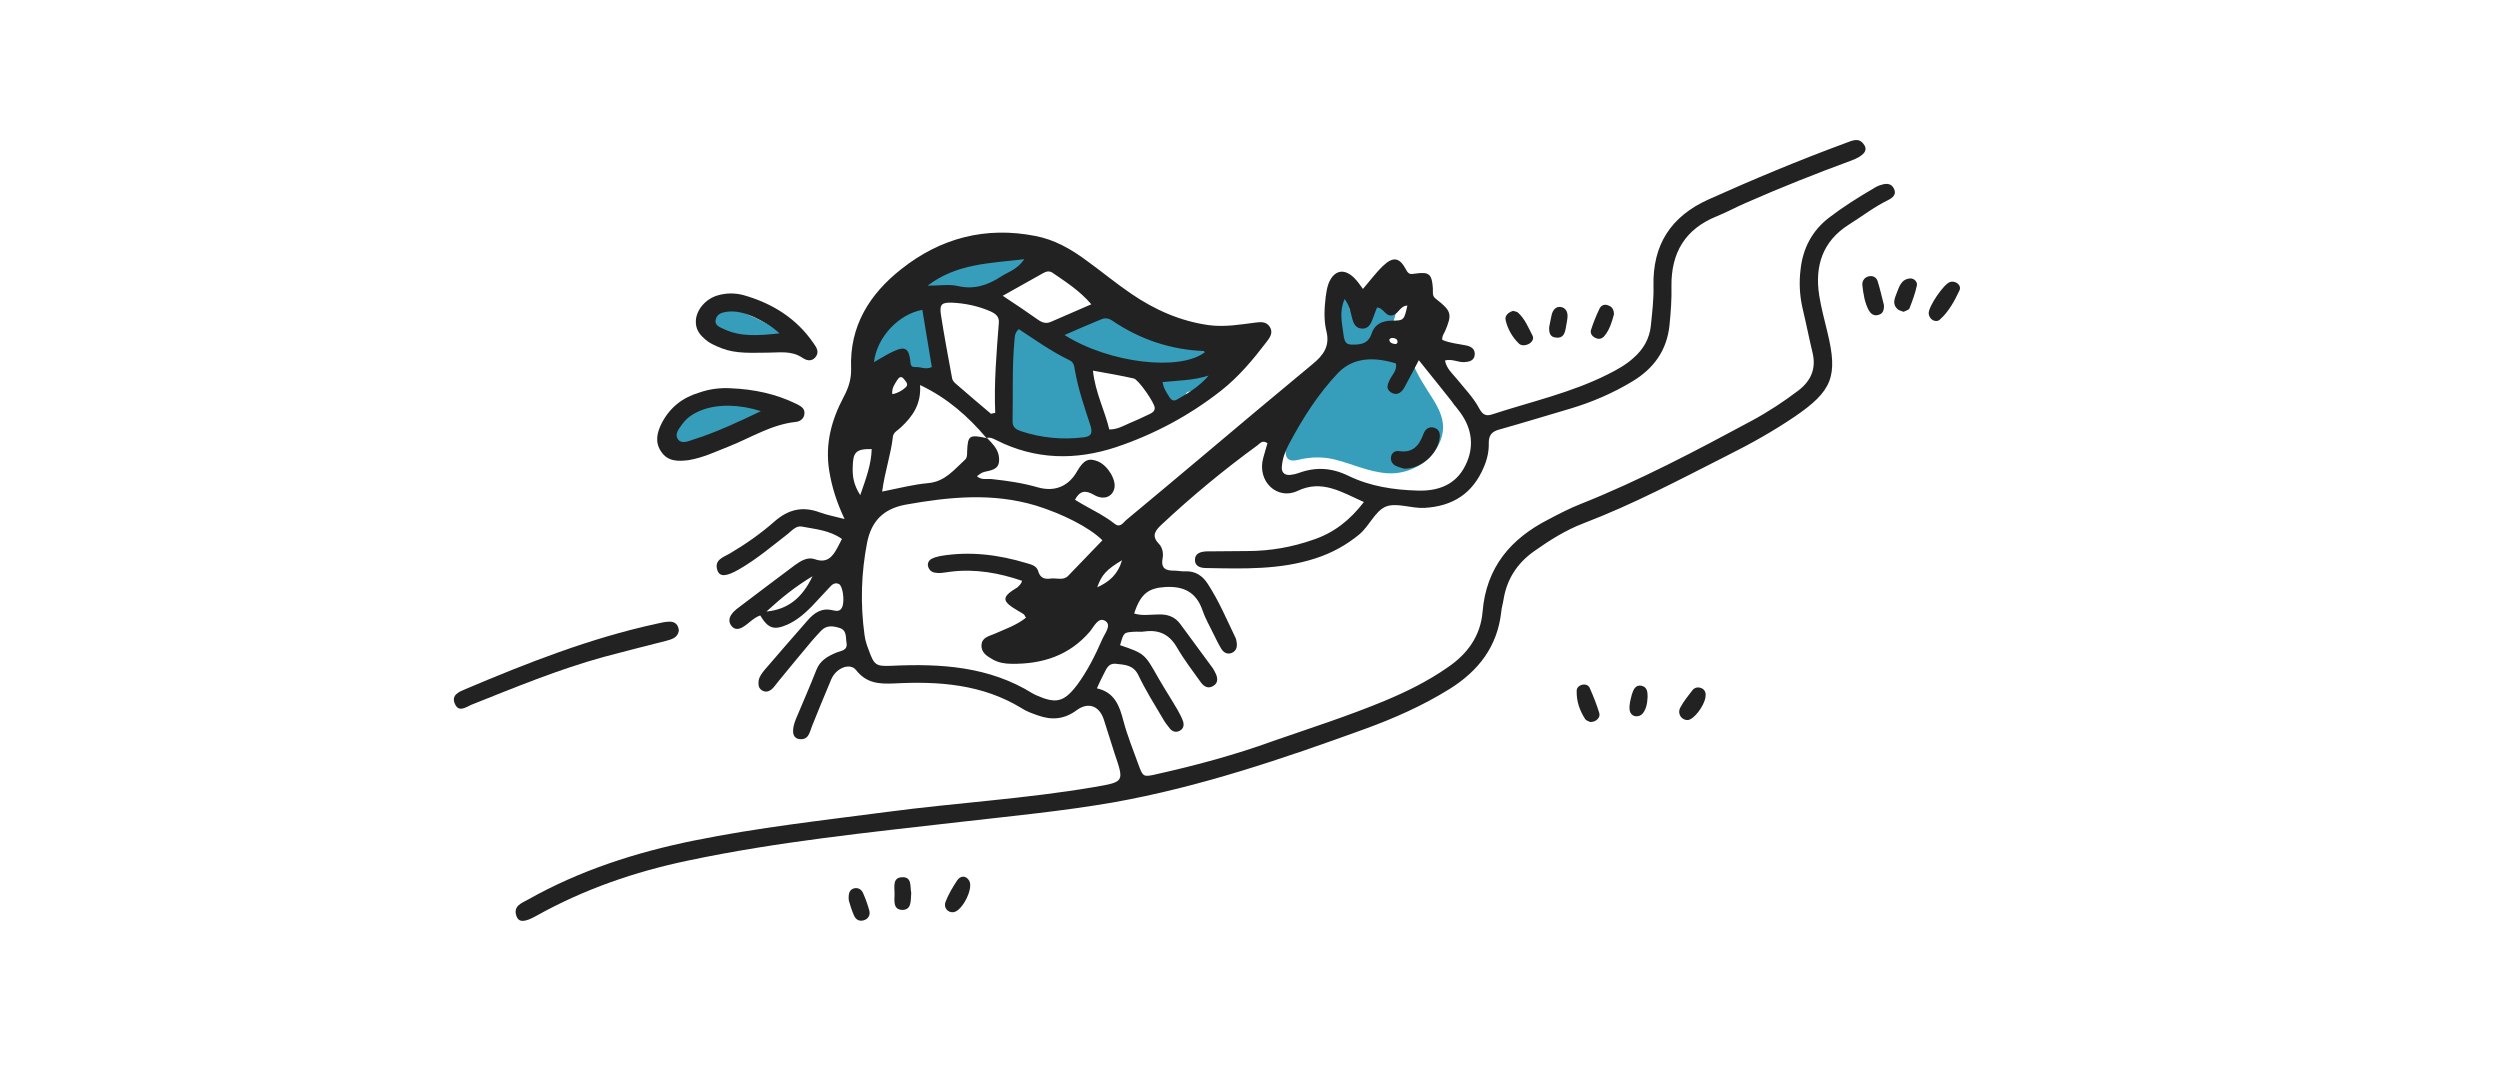 <?xml version="1.0" encoding="utf-8"?>
<!-- Generator: Adobe Illustrator 18.0.0, SVG Export Plug-In . SVG Version: 6.00 Build 0)  -->
<!DOCTYPE svg PUBLIC "-//W3C//DTD SVG 1.1//EN" "http://www.w3.org/Graphics/SVG/1.1/DTD/svg11.dtd">
<svg version="1.1" xmlns="http://www.w3.org/2000/svg" xmlns:xlink="http://www.w3.org/1999/xlink" x="0px" y="0px"
	 viewBox="0 0 764.9 330" enable-background="new 0 0 764.9 330" xml:space="preserve">
<g id="_xFFFD__x83__x8C__xFFFD__x99__xA0_影像_1_">
</g>
<g id="_xFFFD__x9C__x96_撅_xFFFD__8_xA0_影像_1_">
	<g>
		<path fill="#369EBB" d="M329.9,108.9c1,6,2.7,11.4,4.8,16.7c0.4,1.1,0.9,2.2,1.4,3.3c2.1,5,0.9,7.1-4.6,7.5
			c-2.4,0.2-4.9,0.1-7.3-0.1c-4.1-0.3-8.1-0.9-12.2-0.9c-4.2,0-5.3-1.4-5.4-5.7c-0.3-10.1,1-20.1,1.7-30.2c0.1-1.8,0.9-3.2,2.9-3.4
			c1.6-0.2,2.6,0.8,2.7,2.4c0.1,1,0.8,1.1,1.5,1.4c1.5,0.6,3.1,1.1,4.5,1.8c1.7,0.8,3.3,2,4.2-1c0.2-0.6,1.4-1.1,2.2-1.5
			c3.7-1.8,7.5-3.6,11.3-5.4c3.4-1.7,8.6-0.4,10.3,2.9c2.4,4.8,6.6,6,11.2,6.4c4.4,0.3,8.9,0,13.3-0.8c3.2-0.6,4.6,0.6,4.6,3.8
			c0,1.1,0.7,1.1,1.1,1.6c1.6,1.5,1.6,3.3,0,4.4c-4.5,2.9-8.1,7.5-14.1,7.7c-1.4,0.1-1.2,1.1-1.3,2c-0.3,1.8-0.8,3.5-2.9,3.9
			c-2.1,0.4-3-1.2-3.9-2.7c-0.3-0.5-0.5-0.9-0.8-1.4c-2.5-5.1-5-9.8-12.2-8.5c-2,0.3-4.3-0.7-6.3-1.4
			C334.3,110.7,332.3,109.8,329.9,108.9z"/>
		<path fill="#369EBB" d="M405.9,110c1.9-2.7,2-5,1.6-7.4c-0.4-3.3-0.1-6.5,0.4-9.8c0.3-2,1.2-3.6,3.5-3.3c2.1,0.4,2.2,2.1,1.8,3.8
			c-0.1,0.6-0.6,1.4,0.1,1.8c0.8,0.5,1.4-0.2,1.8-0.7c1.2-1.5,2.3-3,3.6-4.5c2.2-2.5,4.4-2.4,6,0.5c0.6,1.1,1,0.7,1.6,0.4
			c0.7-0.4,1.4-0.8,2.3-1.1c-1.6,4.4-1.3,9.4-4.9,13c-1.8,1.8-1.6,3.4,0.6,4.5c1.4,0.7,3,1.5,4.4,1.2c2.5-0.6,2.8,0.8,3.5,2.6
			c1.5,3.9,3.9,7.4,6.1,10.9c2,3.2,3.7,6.5,3.1,10.4c-1.3,7.7-9.1,13-16.9,12.5c-5.9-0.4-11-3-16.5-4.3c-3.6-0.8-7.2-0.7-10.8,0.2
			c-2.9,0.7-4.1-0.4-3.8-3.3c0.1-1.5,0.4-3.1,0.9-4.5c3.2-8.5,7.4-16.2,15.5-21c1.1-0.6,1.9-1.3,1.3-2.5c-0.6-1.1-1.6-1-2.6-0.6
			C407.8,109.1,407.2,109.4,405.9,110z"/>
		<path fill="#369EBB" d="M299.9,88.9c-2.3,0.8-4.5,0.4-6.8,0.4c-2,0.1-3.3-1.7-5.4-1c-1.7,0.5-2.7,0.6-2.7,3.2
			c0.2,7.5,1.3,14.8,2.8,22.1c0.3,1.4,0.2,2.8-1.2,3.6c-1.3,0.8-2.8,0.7-3.8-0.2c-4.2-3.7-8.9-3.4-13.8-2.1c-3.1,0.8-5.1-1-5-4.2
			c0.1-2.8,1.4-5.2,2.7-7.6c1.9-3.5,4.7-6.5,7.4-9.4c0.6-0.7,1.4-1.4,2.3-1.3c2.2,0.2,3.5-0.7,4.8-2.5c0.6-0.9,0.8-1.4,0.7-2.5
			c-0.6-4.3,1.2-6.3,4.6-6.3c2.1,0,4.2-1.2,6.2-1.8c2.5-0.8,4.9-2.1,8.1-1.5c2.2,0.4,5.3,1.8,8-0.4c1.2-1,3.1-1.1,4.7-0.8
			c1.2,0.2,2.2,0.8,2.6,2.1c0.4,1.4-0.1,2.5-1.2,3.4c-0.7,0.5-1.6,1.2-2.4,1.2c-2,0.1-3.1,1.5-4.7,2.3
			C305.2,86.9,302.8,88.7,299.9,88.9z"/>
		<path fill="#369EBB" d="M204.5,131.2c0-4.6,2.8-7.6,7.1-8.4c2.5-0.5,5.3-0.1,7.5-2c0.1-0.1,0.2-0.1,0.3-0.1
			c3.2,1.3,6.6-1.1,9.8,0.6c2,1.1,4.3,1.5,6.5,2c1.7,0.4,2.8,1.4,2.5,3.3c-0.3,1.7-1.5,2.4-3.1,2.3c-0.9,0-1.8-0.1-2.7-0.3
			c-1.7-0.5-3.5-1.3-4.7,0.9c0,0.1-0.2,0.2-0.2,0.1c-3.1-0.7-5.4,1.7-7.8,2.7c-2.4,1-5.3,0.7-7.2,3.2c-1.6,2.1-3.9,0.6-5.8,0
			C204.4,134.8,204.7,132.7,204.5,131.2z"/>
		<path fill="#369EBB" d="M219.9,92.8c1.6,0,3,0.6,4.4,1.3c4.7,2.2,9.4,4.4,14,6.7c1.7,0.8,3.4,2,2.3,4.2c-1.1,2.2-2.9,1.8-4.7,0.8
			c-1.2-0.7-2.4-1.3-3.8-0.4c-0.2,0.1-0.5,0.2-0.8,0.1c-5.5-1.2-10.5-3.4-15.1-6.5c-0.9-0.6-1.1-1.9-0.5-2.7
			C216.8,94.7,217.4,92.6,219.9,92.8z"/>
		<path fill="#369EBB" d="M445,124.1c-1.8-4.5-5-8.2-7.5-12.3c-1.1-1.9-2.2-3.8-0.3-6.2c1.5,3.9,4.3,6.8,6.7,9.9
			c1.1,1.3,1.8,2.9,2.5,4.5C447.3,121.6,447.6,123.3,445,124.1z"/>
		<path fill="#369EBB" d="M390.1,141.6c0.9,0.8,0.5,1.5,0.4,2.2c-0.4,3.7,0.8,4.7,4.4,3.7c3.2-0.9,6.4-2.2,9.8-1.7
			c0.1,0,0.2,0,0.3,0.2c-3.7,0-7,1.4-10.2,3.2c-1.4,0.8-3,1-4.4,0c-1.5-1.1-1.8-2.7-1.3-4.4C389.3,143.7,389.1,142.5,390.1,141.6z"
			/>
		<path fill="#369EBB" d="M429.4,100.9c1.2-3.8,2.3-7.3,3.4-10.8c0.2-0.5,0.3-1.4,1.2-1.1c1,0.3,0.7,1.1,0.5,1.8
			c-0.8,2.8-1.6,5.5-2.3,8.3C431.8,100.4,431.1,100.9,429.4,100.9z"/>
		<path fill="#369EBB" d="M421.5,150.4c-4.3,0.2-8.1-1.5-12.1-3.2C414.3,145.4,417.4,149.7,421.5,150.4z"/>
		<path fill="#369EBB" d="M371,109.7c-1.6,1.1-3.3,2.2-4.9,3.3c-1.1,0.8-2.2,1-3.5,0.3c-1.4-0.8-2.9-1-4.3,0.1
			c-0.6,0.5-1.2,0.6-1.4-0.3c-0.3-0.9,0.6-0.8,1-0.9C362.2,111.5,366.6,110.6,371,109.7z"/>
	</g>
</g>
<g id="_xFFFD__x89__x88__xFFFD__x9C_砌_xFFFD__x8C__xA0_影像_1_">
	<g>
		<path fill="#222222" d="M302.1,134.1c1.5,1.6,3.1,3.1,3.5,5.4c0.4,2.8-0.4,4-3.2,4.6c-1.9,0.4-1.9,0.4-3.5,1.6
			c1.4,1.3,3.1,0.7,4.7,0.9c4.7,0.5,9.4,1.2,13.9,2.5c5.2,1.5,9.5-0.3,12.1-5c2-3.4,3.5-4.1,6.4-2.9c3,1.3,5.7,5.8,4.9,8.4
			c-0.7,2.5-3.3,3.5-6.2,1.8c-2.6-1.5-4.3-1.3-5.8,1.5c4.1,2.6,8.4,4.4,12.2,7.4c1.7,1.3,2.6-0.5,3.6-1.3
			c7.6-6.3,15.1-12.6,22.6-18.9c11.4-9.6,22.8-19.2,34.3-28.7c3.3-2.7,5.4-5.5,4.2-10.2c-0.8-3.3-0.6-6.9-0.2-10.3
			c0.2-1.4,0.4-2.9,0.9-4.2c1.7-4.2,4.9-4.7,8-1.5c0.9,0.9,1.6,2,2.5,3.2c2.1-2.4,3.9-4.9,6.1-7c3.1-3,5.1-2.7,7.1,1.1
			c0.8,1.6,1.5,1.4,2.9,1.2c4.2-0.6,5,0.2,5.3,4.5c0.1,1.2-0.4,2.3,1,3.3c4.8,3.7,4.9,4.7,2.7,9.9c-0.4,0.8-1,1.6-0.8,2.6
			c2.3,1,4.9,1.2,7.3,1.7c1.5,0.3,2.8,1.1,2.6,2.9c-0.2,1.8-1.7,2.1-3.2,2.2c-1.9,0.1-3.8-1.1-5.9-0.5c0.5,2.5,2.2,3.9,3.6,5.6
			c2.4,3,5.1,5.7,6.9,9.1c0.9,1.6,1.8,2.5,3.9,1.8c11.9-3.9,24.2-6.6,35.5-12.3c2.8-1.4,5.5-2.9,7.8-5c3-2.6,4.9-5.9,5.3-9.9
			c0.4-4,0.9-8,0.8-12c-0.3-12.7,5.3-21.4,16.9-26.6c13.8-6.2,27.7-12,41.8-17.2c2-0.7,4.2-2,5.8,0.6c1.1,1.7-0.2,3.3-3.9,4.7
			c-10.9,4-21.7,8.3-32.4,13c-3,1.3-5.9,2.9-8.9,4.1c-9.6,3.9-13.9,11.1-13.8,21.3c0.1,4-0.2,8-0.6,12c-0.8,7.7-4.8,13.2-11.2,17.1
			c-6.1,3.7-12.6,6.5-19.4,8.5c-7.1,2.1-14.3,4.3-21.4,6.3c-2.3,0.6-3.3,1.7-3.3,4.1c0.1,2.5-0.5,5.1-1.5,7.4
			c-3.4,8.1-9.5,12-18.2,12.5c-4,0.2-8.5-1.7-11.8-0.4c-3.3,1.4-5,5.9-8.1,8.5c-4,3.3-8.4,5.7-13.3,7.3c-11,3.6-22.2,3.2-33.5,3
			c-1.8,0-3.5-0.5-3.5-2.5c0-2,1.7-2.5,3.5-2.6c4.2,0,8.4-0.1,12.5-0.1c7,0,13.8-1.2,20.3-3.5c6.2-2.1,11.1-5.9,15.4-11.5
			c-6.8-3-12.8-7-20.3-3.4c-6.1,2.9-12.5-2.8-10.5-10.1c0.4-1.5,0.9-3.1,1.3-4.5c-1.6-1.1-2.3,0.1-3,0.6
			c-10.3,7.5-20.1,15.6-29.4,24.3c-1.9,1.8-3.2,3.4-0.9,5.8c1.2,1.2,1.5,3,1.2,4.6c-0.6,3.3,1.3,3.7,3.7,3.7c1.1,0,2.2,0.3,3.3,0.2
			c3-0.1,5.2,1.3,6.8,3.8c3.4,5.2,5.8,10.9,8.5,16.5c0.2,0.3,0.2,0.7,0.3,1c0.3,1.5,0.2,3-1.5,3.7c-1.4,0.5-2.5-0.2-3.2-1.4
			c-0.9-1.5-1.7-3.2-2.5-4.8c-1.1-2.3-2.4-4.5-3.2-6.9c-1.9-5.5-5.7-7.4-11.3-7.1c-5.2,0.3-7.6,2-9.6,8.1c2.5,0.8,5,0.3,7.4,0.3
			c2.7-0.1,5,0.6,6.7,2.9c3.3,4.5,6.7,9.1,10,13.6c0.4,0.6,0.7,1.3,1,1.9c0.5,1.3,0.5,2.6-0.8,3.4c-1.5,1-2.8,0.4-3.8-0.9
			c-2.5-3.5-5.2-7-7.4-10.8c-2.3-4-5.5-5.5-9.9-4.9c-1.1,0.2-2.2,0-3.3,0.1c-3.1,0.2-3.1,0.2-4.2,4.1c7.6,2.6,7.5,2.6,11.8,10.2
			c1.9,3.3,4,6.5,5.9,9.8c0.6,1.1,1.2,2.2,1.6,3.4c0.3,1.1,0.1,2.2-1.1,2.8c-1.1,0.6-2.2,0.2-2.9-0.6c-0.8-1-1.6-2-2.2-3.1
			c-2.6-4.4-5.3-8.7-7.5-13.3c-1.5-3.1-4-3.2-6.8-3.5c-2.7-0.3-3.1,2-4.1,3.7c-0.6,1.1-1.1,2.3-1.8,3.8c5.4,1.2,6.9,5.3,8.1,9.9
			c1.2,4.6,3,8.9,4.6,13.4c1.4,3.8,1.5,3.9,5.4,3c12.1-2.7,24-5.9,35.6-10.1c11.5-4,23.1-7.7,34.4-12.4c6.7-2.8,13.2-6,19.2-10.2
			c6.1-4.1,10.1-9.7,10.7-17c1.1-13.6,8.6-22.4,20.2-28.3c3.2-1.7,6.5-3.4,9.8-4.7c18.1-7.2,35.3-16.3,52.4-25.5
			c5-2.7,9.7-5.8,14.2-9.2c3.8-2.9,5.5-6.6,4.4-11.4c-1.1-4.6-2-9.2-3.1-13.8c-0.9-3.9-1.1-7.9-0.6-11.9c0.7-6.4,3.5-11.8,8.7-15.8
			c4.3-3.3,8.9-6.2,13.7-9c0.8-0.5,1.6-0.9,2.5-1.1c1.5-0.5,3-0.3,3.7,1.3c0.8,1.7-0.4,2.7-1.8,3.4c-4.3,2.1-8,5-12,7.5
			c-8.1,5.1-10.5,12.7-9.1,21.7c0.6,3.8,1.6,7.4,2.5,11.2c3.3,13.5,1.5,18-9.9,25.8c-6.6,4.5-13.6,8.4-20.8,12
			c-14.4,7.3-28.7,14.9-43.9,20.7c-5.5,2.1-10.4,5.2-15.2,8.6c-5.2,3.7-8.3,8.6-9.3,14.8c-0.2,1.3-0.6,2.5-0.7,3.8
			c-1.2,10.6-7,18-15.8,23.5c-8.2,5.1-17,9-26.1,12.3c-25.1,9.1-50.4,17.7-76.8,22.4c-15.6,2.7-31.3,4.2-47,6
			c-27.8,3.2-55.7,6-83.1,11.8c-16.3,3.4-31.9,8.8-46.4,16.9c-3.7,2.1-5.4,2-6.1,0.1c-1.1-3.2,1.7-4,3.6-5.1
			c15.8-8.9,32.9-14.4,50.6-18c19.6-4,39.5-6.2,59.3-8.8c21.1-2.8,42.3-4,63.3-7.6c9.2-1.6,9.2-1.5,6.2-10.3
			c-1.1-3.4-2.2-6.9-3.3-10.4c-1.4-4.2-4.8-5.4-8.3-2.8c-3.8,2.8-7.6,3.1-11.8,1.6c-1.7-0.6-3.5-1.2-5-2.2
			c-12.1-7.4-25.4-8.3-39-7.6c-4.6,0.2-8.5,0-11.7-4.1c-1.8-2.3-6.1-0.7-7.6,2.9c-2,4.7-3.9,9.4-5.8,14.1c-0.8,1.9-1,4.6-4.1,4.1
			c-2-0.4-2.3-2.6-0.9-6.1c2.1-5,4.3-10,6.3-15.1c1.1-2.8,3.4-4.1,6-5.2c1.4-0.6,3.6-0.6,3.2-3c-0.3-1.6,0.2-3.9-2.2-4.6
			c-2-0.6-3.9-0.9-5.6,0.9c-1,1.1-2,2.1-2.9,3.2c-3.4,4-6.7,8.1-10.1,12.2c-0.7,0.8-1.3,1.8-2.1,2.5c-0.9,0.7-1.9,1-3,0.3
			c-1.1-0.7-1.1-1.8-1-2.9c0.2-1.3,1-2.3,1.8-3.3c4.4-5.1,8.8-10.2,13.2-15.2c2-2.3,4.3-3.9,7.6-3.1c1.3,0.3,2.5,0.5,3.1-1.3
			c0.6-2.1,0-6.1-1.1-6.7c-1.2-0.6-2.1,0.1-2.8,0.9c-1.9,2-3.7,4-5.6,6c-2.2,2.2-4.5,4.2-7.4,5.5c-4.1,1.8-5.9,1.2-8.3-2.8
			c-2.1,0.7-3.5,2.5-5.4,3.6c-1.2,0.7-2.5,0.8-3.4-0.4c-0.9-1.1-0.8-2.4,0-3.5c0.4-0.6,0.9-1.1,1.5-1.6c5.9-4.5,11.9-9,17.9-13.5
			c1.8-1.3,3.9-2.6,6.1-1.8c3.7,1.3,5.4-0.7,6.9-3.5c0.4-0.8,0.8-1.6,1.4-2.7c-3.8-2.7-8.2-3-12.3-3.8c-1.7-0.3-3,1.2-4.2,2.2
			c-4.9,3.8-9.6,7.8-15,10.9c-3.8,2.2-5.9,2.4-6.6,0.3c-1.1-3.2,1.8-4,3.7-5.1c4.9-2.9,9.5-6.1,13.7-9.8c4.3-3.8,8.7-4.8,14-2.8
			c2.2,0.8,4.5,1.2,7.5,2c-2.4-5.1-3.9-9.8-4.7-14.8c-1.3-8.2,0.7-15.5,4.4-22.5c1.5-2.8,2.4-5.5,2.3-8.8
			c-0.5-12.9,5.6-22.7,15.4-30.4c12-9.5,25.8-13.1,41-10.1c5.8,1.1,10.9,4,15.6,7.5c4.6,3.3,8.9,6.9,13.6,10.1
			c7.3,5,15.2,8.5,24,9.7c4.8,0.6,9.4-0.2,14.1-0.8c1.6-0.2,3.3-0.4,4.4,1.3c1.1,1.7,0.1,3.2-0.9,4.5c-4.2,5.5-8.6,10.8-14.1,15.1
			c-9.7,7.6-20.4,13.3-32,17.2c-12.4,4.1-24.7,3.9-36.6-2.1c-1-0.5-1.9-1-3.1-0.7c-5.6-6.6-11.9-12.2-20.3-16.2
			c0.4,5.9-2.3,9.6-5.8,12.9c-0.9,0.9-2.3,1.5-2.5,2.8c-0.6,5.5-2.5,10.8-3.3,16.9c5.1-1,9.6-2.2,14.2-2.6c5.1-0.5,7.8-4.1,11.1-7.1
			c0.7-0.6,0.7-1.5,0.7-2.5C296.1,133.1,296.6,132.9,302.1,134.1z M312.7,177.7c-7-2.4-14.2-3.7-21.7-2.8c-1.8,0.2-3.6,0.7-5.4,0.2
			c-0.9-0.3-1.5-1-1.7-2c-0.1-1,0.4-1.8,1.3-2.2c0.8-0.4,1.7-0.6,2.6-0.8c9-1.5,17.7-0.4,26.3,2.2c1.4,0.4,3,0.8,3.5,2.3
			c0.6,2.3,2,2.7,4,2.4c1.7-0.2,3.7,0.7,5.2-0.8c3.5-3.6,7-7.3,10.5-10.9c-4.2-4.1-12.3-8.1-20.3-10.6c-13.3-4-26.5-2.7-39.9-0.3
			c-7,1.3-10.5,5.2-11.8,11.6c-1.8,9.3-2.1,18.7-0.8,28.2c0.2,1.6,0.7,3.2,1.3,4.7c1.7,4.7,2.2,5,7.1,4.8c15-0.7,29.8,0.2,43.1,8.5
			c0.3,0.2,0.7,0.3,1,0.5c6.1,2.7,8.5,2.2,12.6-3.2c3.1-4.2,5.5-9,7.6-13.8c0.8-1.9,3-4.4,1-5.7c-2.2-1.4-3.5,1.8-4.8,3.3
			c-6.3,7.3-14.5,9.9-23.8,9.8c-2,0-4-0.3-5.8-1.3c-1.7-1-3.6-2-3.5-4.4c0.1-2.3,2.1-2.7,3.8-3.4c3.4-1.5,6.9-2.7,9.8-5
			c-0.4-0.7-0.5-0.9-0.6-1c-0.6-0.4-1.2-0.8-1.8-1.1c-5.1-3-5.2-4.2-0.2-7.2C311.7,179.2,312.4,178.9,312.7,177.7z M434.1,110.2
			c-1.8,3.4-3.1,6-4.5,8.5c-0.9,1.5-2.3,2.5-4.1,1.3c-1.6-1.1-0.9-2.5-0.3-3.8c0.7-1.5,2.3-2.8,1.9-5c-6.5-2-13-2-17.7,2.9
			c-6.1,6.4-10.9,14-15.1,21.9c-1.1,2.1-1.9,4.3-2.1,6.7c-0.2,1.7,0.7,2.8,2.6,2.6c0.9-0.1,1.8-0.3,2.6-0.6
			c5.2-1.9,10.1-1.6,15.2,0.9c6.6,3.2,13.8,4.3,21.1,4.5c6.1,0.2,11.6-1.6,14.6-7.6c2.9-5.7,2.1-11.4-1.6-16.4
			C442.8,120.9,438.6,115.9,434.1,110.2z M311.7,100.7c-1.3,1.2-1.2,2.3-1.3,3.3c-0.8,8.3-0.4,16.6-0.6,24.9c0,1.9,1.1,2.5,2.5,3
			c6.3,2.1,12.7,2.7,19.3,1.9c2.5-0.3,2.7-1.5,2-3.7c-1.8-5.5-3.7-11-4.7-16.7c-0.2-1.2-0.3-2.6-1.7-3.2
			C321.6,107.5,316.6,103.9,311.7,100.7z M303.2,126.6c0.4-0.1,0.9-0.2,1.3-0.3c-0.4-9.2,0.4-18.4,1.1-27.5c0.2-2-1.1-2.9-2.7-3.6
			c-3.7-1.6-7.6-2.4-11.6-2.6c-3.2-0.1-3.9,0.5-3.4,3.8c1,6.4,2.2,12.8,3.4,19.3c0.2,1,0.9,1.5,1.6,2.1
			C296.3,120.8,299.8,123.7,303.2,126.6z M325.7,102.5c13.8,8.7,35.3,11.1,42.9,5.3c-0.1-0.1-0.2-0.4-0.3-0.4
			c-10.2-0.4-19.6-3.6-28-9.3c-1.2-0.8-2.3-0.9-3.6-0.3C333.3,99.2,329.8,100.7,325.7,102.5z M306.8,90.5c4.1,2.7,7.5,5,10.9,7.4
			c1.3,0.9,2.5,1.2,4,0.5c3.9-1.7,7.8-3.4,12.2-5.3c-3.7-4.3-7.9-6.9-11.8-9.6c-1-0.7-2-0.5-3,0.1C315.3,85.7,311.4,87.9,306.8,90.5
			z M339.4,131.4c2.4,0,4.1-1,5.9-1.8c2.2-0.9,4.3-1.9,6.4-2.9c0.8-0.4,1.6-0.8,1.6-1.9c0-1.5-5-8.7-6.4-9c-4-0.9-8-1.6-12.5-2.4
			C335.1,120.1,338,125.5,339.4,131.4z M267.4,110.8c2.5-1.4,4.3-2.6,6.2-3.4c3.2-1.5,4.5-0.8,4.9,2.9c0.1,1.3,0.2,2.1,1.6,2
			c1.6-0.1,3.1,0.9,5,0c-1-5.8-1.9-11.7-2.9-17.5C275,96.1,268.3,103.1,267.4,110.8z M283.8,87.4c3.8,0,6.6-0.5,9.2,0.1
			c5.1,1.2,9.3-0.3,13.3-2.9c2.1-1.4,4.8-2,7.1-5.3C302.6,80.6,292.8,80.6,283.8,87.4z M411.4,91.5c-1.7,3.8-0.8,7.2-0.4,10.5
			c0.4,3.3,1,3.6,4.2,3.4c2.2-0.2,3.6-0.9,4.4-3.2c0.9-2.9,3.2-4.1,6.3-4.1c3.7,0,3.7-0.2,4.7-4.6c-2.1,0-2.6,2.3-4.3,2.9
			c-2.4,0.8-2.9-2.3-5-2.3c-0.5,1.4-1,2.5-1.4,3.7c-0.6,1.7-1.6,3-3.5,2.7c-1.7-0.2-2.3-1.6-2.7-3.1C413.2,95.5,413,93.6,411.4,91.5
			z M263.2,151.5c1.8-5.2,3.4-9.5,3.5-14.1c-5-0.1-5.7,1.1-5.8,5.5C260.8,145.6,261.1,148.2,263.2,151.5z M355.7,116.9
			c0.3,2,1.3,3.3,2.1,4.6c0.5,0.9,1.3,1.3,2.2,0.8c3.6-2,7.1-4.2,9.8-7.4C365.2,116.4,360.6,116.4,355.7,116.9z M234.5,187.1
			c6.4-0.6,10.9-4,14.1-10.8C243.3,179.5,239.2,182.8,234.5,187.1z M343.3,171.4c-4.8,2.9-6.2,4.4-7.6,8.3
			C339.4,178,342,175.8,343.3,171.4z M273,120.6c1.7-0.3,3-1.1,4-2c1.2-1,0.1-1.9-0.5-2.7c-0.8-1-1.5-0.4-2,0.4
			C273.8,117.5,272.8,118.6,273,120.6z M427.6,104.7c0-1-0.7-1.2-1.4-1.3c-0.5,0-1.1,0.1-1.1,0.6c0,0.7,0.7,1.1,1.4,1.2
			C427,105.4,427.5,105.2,427.6,104.7z"/>
		<path fill="#222222" d="M223.7,118.8c7,0.3,13.7,1.7,20,4.8c1.4,0.7,2.7,1.4,2.4,3.2c-0.2,1.4-1.4,2.2-2.7,2.3
			c-7.4,0.8-13.6,4.8-20.4,7.5c-4.1,1.6-8,3.5-12.4,4.2c-3.2,0.4-6.3,0.4-8.3-2.6c-2-2.9-1.3-5.9,0.2-8.8c2.5-4.8,6.4-7.8,11.5-9.3
			C217.1,119,220.4,118.6,223.7,118.8z M232.8,125.8c-6.5-2.1-13-2.2-17.9-0.4c-2.4,0.9-4.6,2.2-6.1,4.3c-1,1.4-2.6,3.1-1.3,4.8
			c1.1,1.4,3.1,0.5,4.6,0C219,132.3,225.5,129.3,232.8,125.8z"/>
		<path fill="#222222" d="M207.7,193c-0.4,2.2-2.2,2.6-4,3.1c-6.3,1.6-12.7,3.2-19,4.9c-13.8,3.8-27.1,9.3-40.4,14.6
			c-1.7,0.7-3.9,2.5-5.1-0.2c-1.3-2.8,1.4-3.8,3.3-4.6c18.9-8,38-15.5,58.1-19.9c1.4-0.3,2.9-0.7,4.3-0.7
			C206.6,190.2,207.6,191.2,207.7,193z"/>
		<path fill="#222222" d="M212.9,98.2c0.1-3.3,2.9-6.7,6.6-7.8c2.7-0.8,5.4-0.8,8-0.1c8.8,2.5,16.2,7.1,21.4,14.7
			c1,1.4,1.9,2.8,0.5,4.4c-1.2,1.3-2.7,0.9-4,0c-3.3-2.2-7-1.5-10.6-1.5c-4.7,0-9.4,0.4-13.9-1.3c-2-0.8-4-1.6-5.6-3.2
			C213.8,102.1,212.8,100.4,212.9,98.2z M238.5,102c-2.9-2.7-5.4-3.8-7.8-5c-2.7-1.2-5.4-2-8.4-1.6c-1.5,0.2-2.9,0.7-3.3,2.3
			c-0.5,1.9,1.3,2.4,2.5,3C226.6,103.1,232,102.7,238.5,102z"/>
		<path fill="#222222" d="M590.1,95.9c-0.1-2.1,4.6-9,6.5-9.6c1.7-0.6,3.7,1,2.9,2.6c-1.5,3.2-3.3,6.5-6,8.9
			C592.2,98.9,590.2,97.7,590.1,95.9z"/>
		<path fill="#222222" d="M486.5,220.9c-0.3-0.2-1.2-0.4-1.5-0.9c-1.7-2.6-2.7-5.5-2.6-8.7c0-0.9,0.8-1.6,1.7-1.8
			c1-0.2,1.9,0.1,2.3,1c1.1,2.5,2.1,5,2.9,7.6C489.8,219.5,488.3,221,486.5,220.9z"/>
		<path fill="#222222" d="M576.4,93.3c0.1,1.6-0.3,2.8-1.9,3.1c-1.2,0.3-2.1-0.4-2.7-1.4c-1.3-2.4-1.7-5.1-2-7.8
			c-0.1-1.4,0.8-2.5,2.2-2.7c1.2-0.2,2.2,0.5,2.5,1.6C575.3,88.6,575.8,91.1,576.4,93.3z"/>
		<path fill="#222222" d="M463,95.1c0.4,0.2,1,0.2,1.4,0.5c2.2,2,3.2,4.6,4.5,7.1c0.5,1-0.2,2.1-1.3,2.6c-1.1,0.5-2.3,0.5-3-0.3
			c-1.9-1.9-3.3-4.3-3.9-6.9C460.3,96.7,461.3,95.6,463,95.1z"/>
		<path fill="#222222" d="M291.7,279.1c-1.7,0.2-3.1-1.4-2.4-3.2c0.9-2.3,2.2-4.5,3.6-6.6c1-1.4,2.6-1.5,3.6,0.1
			C298,271.7,294.4,278.8,291.7,279.1z"/>
		<path fill="#222222" d="M516.4,220.3c-1.9,0.1-3.3-1.9-2.3-3.8c1-1.9,2.4-3.6,3.7-5.3c0.7-0.9,1.8-1.1,2.9-0.6
			c1.1,0.6,1.3,1.6,1.1,2.8C521.3,216.2,518.2,220.2,516.4,220.3z"/>
		<path fill="#222222" d="M582.4,95.4c-0.7-0.3-1.3-0.4-1.7-0.7c-1.8-1.5-1.1-3.2-0.4-5c0.8-2,1.4-4.3,4.1-4.5
			c1.2-0.1,2.3,1,2.1,2.1c-0.5,2.4-1.4,4.8-2.3,7.1C583.9,94.9,583,95.1,582.4,95.4z"/>
		<path fill="#222222" d="M493.8,96.2c-0.6,2.2-1.3,4.7-3,6.7c-0.8,0.9-1.9,1-3,0.3c-0.9-0.5-1.3-1.5-1-2.3c0.7-2.2,1.6-4.4,2.6-6.5
			c0.5-1,1.6-1.5,2.8-0.9C493.3,93.9,493.8,94.8,493.8,96.2z"/>
		<path fill="#222222" d="M474,100c0.3-1.4,0.5-2.7,0.8-3.9c0.4-1.3,1.2-2.3,2.6-2.2c1.7,0.2,2.3,1.6,2.2,3.1
			c-0.1,1.2-0.4,2.5-0.6,3.7c-0.3,1.6-1,2.8-2.8,2.6C474.1,103.2,473.9,101.6,474,100z"/>
		<path fill="#222222" d="M278.8,273.2c-0.2,2.2,0.2,5.1-2.6,5.2c-3.1,0-2.5-2.9-2.5-5c0-2-0.7-5,2.4-5
			C279.1,268.3,278.4,271.3,278.8,273.2z"/>
		<path fill="#222222" d="M259.7,275.5c-0.2-2.1,0.2-3.3,1.6-3.7c1.2-0.3,2.2,0.3,2.7,1.3c0.8,1.8,1.5,3.7,2,5.6
			c0.3,1.4-0.4,2.5-1.8,2.9c-1.5,0.4-2.5-0.4-3-1.7C260.5,278.3,260,276.5,259.7,275.5z"/>
		<path fill="#222222" d="M504.1,213.2c-0.1,1.8-0.3,3.6-1.5,5.1c-0.6,0.7-1.5,1-2.4,0.8c-0.9-0.2-1.5-1-1.6-1.9
			c-0.2-1.6,0.3-3.2,0.7-4.8c0.5-1.5,1.1-2.9,2.9-2.6C504,210.2,504.1,211.7,504.1,213.2z"/>
		<path fill="#222222" d="M429.6,143.4c-0.5-0.2-1.6-0.4-2.6-0.9c-1-0.5-1.6-1.5-1.4-2.7c0.2-1.3,1.2-1.9,2.3-1.8
			c4.3,0.7,6.3-1.6,7.6-5.2c0.5-1.4,1.7-2.5,3.4-1.9c1.7,0.6,1.8,2.1,1.5,3.6C439.5,139.3,434.6,143.5,429.6,143.4z"/>
	</g>
</g>
<g id="_xFFFD__x9C__x96_撅_xFFFD__2_xA0_影像_1_">
</g>
</svg>
